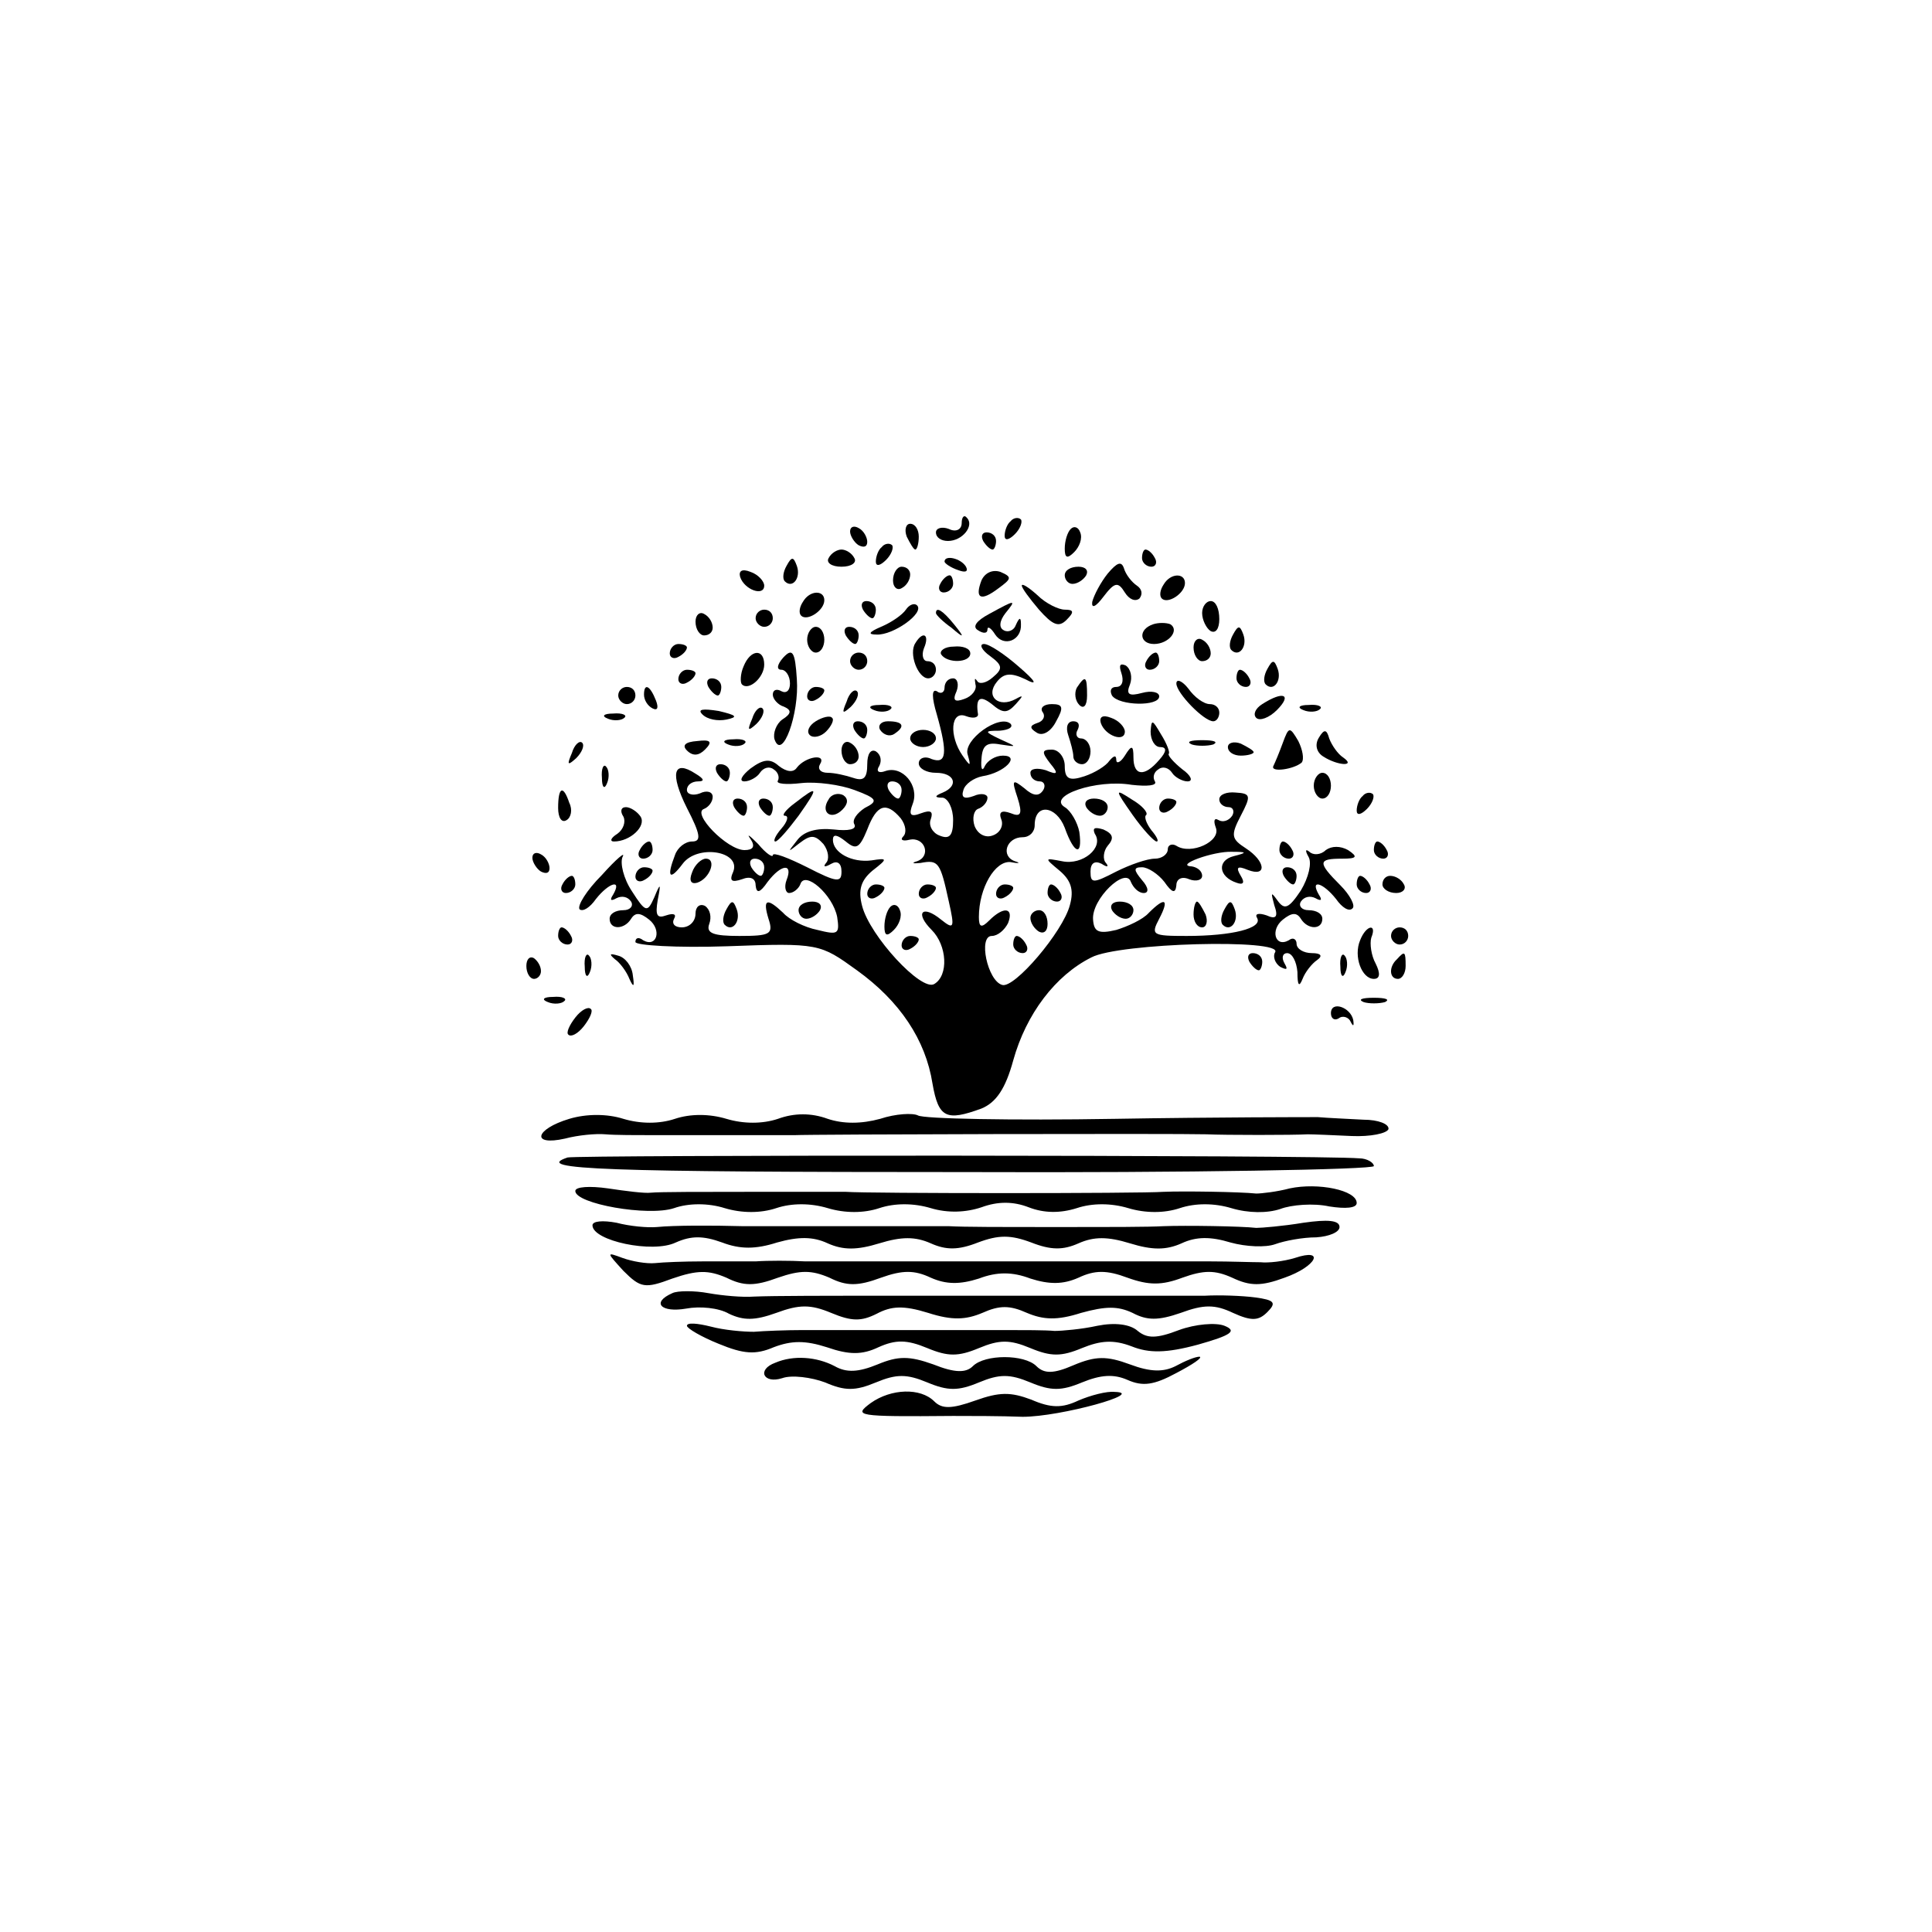 <?xml version="1.0" standalone="no"?>
<!DOCTYPE svg PUBLIC "-//W3C//DTD SVG 20010904//EN"
 "http://www.w3.org/TR/2001/REC-SVG-20010904/DTD/svg10.dtd">
<svg version="1.0" xmlns="http://www.w3.org/2000/svg"
 width="225pt" height="225pt" viewBox="0 0 225 225"
 preserveAspectRatio="xMidYMid meet">

<g transform="translate(0,225) scale(0.1,-0.1)"
fill="#000000" stroke="none">
<path d="M1120 1641 c0 -8 -7 -11 -15 -7 -8 3 -15 1 -15 -4 0 -6 6 -10 14 -10
17 0 31 18 22 27 -3 4 -6 1 -6 -6z"/>
<path d="M1177 1643 c-4 -3 -7 -11 -7 -17 0 -6 5 -5 12 2 6 6 9 14 7 17 -3 3
-9 2 -12 -2z"/>
<path d="M990 1631 c0 -5 5 -13 10 -16 6 -3 10 -2 10 4 0 5 -4 13 -10 16 -5 3
-10 2 -10 -4z"/>
<path d="M1056 1625 c4 -8 8 -15 10 -15 2 0 4 7 4 15 0 8 -4 15 -10 15 -5 0
-7 -7 -4 -15z"/>
<path d="M1247 1634 c-4 -4 -7 -14 -7 -23 0 -11 3 -12 11 -4 6 6 10 16 7 23
-2 6 -7 8 -11 4z"/>
<path d="M1145 1620 c3 -5 8 -10 11 -10 2 0 4 5 4 10 0 6 -5 10 -11 10 -5 0
-7 -4 -4 -10z"/>
<path d="M1027 1613 c-4 -3 -7 -11 -7 -17 0 -6 5 -5 12 2 6 6 9 14 7 17 -3 3
-9 2 -12 -2z"/>
<path d="M965 1600 c-3 -5 3 -10 15 -10 12 0 18 5 15 10 -3 6 -10 10 -15 10
-5 0 -12 -4 -15 -10z"/>
<path d="M1330 1600 c0 -5 5 -10 11 -10 5 0 7 5 4 10 -3 6 -8 10 -11 10 -2 0
-4 -4 -4 -10z"/>
<path d="M916 1591 c-4 -7 -5 -15 -2 -18 9 -9 19 4 14 18 -4 11 -6 11 -12 0z"/>
<path d="M1100 1596 c0 -2 7 -7 16 -10 8 -3 12 -2 9 4 -6 10 -25 14 -25 6z"/>
<path d="M1290 1582 c-8 -10 -16 -25 -18 -33 -1 -8 4 -6 13 6 13 17 17 18 25
5 5 -8 12 -11 17 -7 4 5 3 11 -3 15 -6 4 -13 13 -15 20 -3 9 -8 7 -19 -6z"/>
<path d="M862 1578 c5 -15 28 -23 28 -10 0 5 -7 13 -16 16 -10 4 -14 1 -12 -6z"/>
<path d="M1040 1574 c0 -8 5 -12 10 -9 6 3 10 10 10 16 0 5 -4 9 -10 9 -5 0
-10 -7 -10 -16z"/>
<path d="M1143 1574 c-8 -21 -1 -25 20 -9 15 11 16 13 2 19 -9 3 -18 -1 -22
-10z"/>
<path d="M1240 1580 c0 -5 4 -10 9 -10 6 0 13 5 16 10 3 6 -1 10 -9 10 -9 0
-16 -4 -16 -10z"/>
<path d="M1095 1570 c-3 -5 -1 -10 4 -10 6 0 11 5 11 10 0 6 -2 10 -4 10 -3 0
-8 -4 -11 -10z"/>
<path d="M1355 1569 c-4 -6 -5 -13 -2 -16 7 -7 27 6 27 18 0 12 -17 12 -25 -2z"/>
<path d="M1190 1568 c0 -3 9 -15 20 -28 16 -18 23 -21 32 -12 9 9 9 12 -2 12
-7 0 -22 7 -32 17 -10 9 -18 14 -18 11z"/>
<path d="M935 1549 c-4 -6 -5 -13 -2 -16 7 -7 27 6 27 18 0 12 -17 12 -25 -2z"/>
<path d="M1005 1540 c3 -5 8 -10 11 -10 2 0 4 5 4 10 0 6 -5 10 -11 10 -5 0
-7 -4 -4 -10z"/>
<path d="M1055 1540 c-4 -6 -17 -15 -29 -20 -14 -6 -16 -9 -5 -9 19 -1 56 25
47 34 -3 3 -9 1 -13 -5z"/>
<path d="M1152 1535 c-15 -8 -20 -15 -13 -19 6 -4 11 -4 11 1 0 4 4 2 9 -6 10
-15 31 -7 30 12 0 9 -2 8 -6 -1 -2 -6 -9 -9 -14 -6 -6 3 -5 11 2 20 13 16 12
16 -19 -1z"/>
<path d="M1400 1536 c0 -8 5 -18 10 -21 6 -3 10 3 10 14 0 12 -4 21 -10 21 -5
0 -10 -6 -10 -14z"/>
<path d="M810 1526 c0 -9 5 -16 10 -16 6 0 10 4 10 9 0 6 -4 13 -10 16 -5 3
-10 -1 -10 -9z"/>
<path d="M880 1530 c0 -5 5 -10 10 -10 6 0 10 5 10 10 0 6 -4 10 -10 10 -5 0
-10 -4 -10 -10z"/>
<path d="M1090 1536 c0 -2 8 -10 18 -17 15 -13 16 -12 3 4 -13 16 -21 21 -21
13z"/>
<path d="M1343 1523 c-18 -6 -16 -23 1 -23 17 0 30 16 19 23 -5 2 -14 2 -20 0z"/>
<path d="M940 1505 c0 -8 5 -15 10 -15 6 0 10 7 10 15 0 8 -4 15 -10 15 -5 0
-10 -7 -10 -15z"/>
<path d="M985 1510 c3 -5 8 -10 11 -10 2 0 4 5 4 10 0 6 -5 10 -11 10 -5 0 -7
-4 -4 -10z"/>
<path d="M1436 1511 c-4 -7 -5 -15 -2 -18 9 -9 19 4 14 18 -4 11 -6 11 -12 0z"/>
<path d="M1066 1501 c-8 -12 3 -41 15 -41 5 0 9 5 9 10 0 6 -4 10 -10 10 -5 0
-7 7 -4 15 7 16 -1 21 -10 6z"/>
<path d="M1390 1496 c0 -9 5 -16 10 -16 6 0 10 4 10 9 0 6 -4 13 -10 16 -5 3
-10 -1 -10 -9z"/>
<path d="M780 1489 c0 -5 5 -7 10 -4 6 3 10 8 10 11 0 2 -4 4 -10 4 -5 0 -10
-5 -10 -11z"/>
<path d="M912 1484 c-7 -8 -8 -14 -2 -14 5 0 10 -7 10 -16 0 -8 -4 -12 -10 -9
-5 3 -10 2 -10 -4 0 -5 6 -12 13 -14 9 -4 9 -8 -2 -15 -7 -5 -11 -16 -9 -23 9
-26 29 30 26 70 -2 32 -5 37 -16 25z"/>
<path d="M1096 1488 c7 -11 34 -10 34 1 0 6 -9 9 -19 8 -11 0 -17 -5 -15 -9z"/>
<path d="M1153 1486 c15 -11 15 -15 3 -25 -8 -7 -16 -8 -18 -4 -3 4 -3 3 -2
-4 2 -6 -4 -14 -13 -17 -11 -4 -14 -2 -9 9 3 8 1 15 -4 15 -6 0 -10 -5 -10
-11 0 -5 -4 -8 -9 -4 -6 3 -6 -7 0 -27 13 -46 11 -58 -6 -52 -8 4 -15 1 -15
-5 0 -6 9 -11 20 -11 22 0 27 -15 8 -23 -10 -4 -10 -6 0 -6 6 -1 12 -12 12
-26 0 -18 -4 -23 -16 -18 -8 3 -13 12 -10 19 3 9 0 11 -11 7 -13 -5 -15 -2
-10 11 8 21 -12 45 -32 38 -8 -3 -11 0 -7 6 3 6 2 13 -4 17 -6 3 -10 -3 -10
-15 0 -16 -4 -20 -16 -16 -9 3 -22 6 -30 6 -9 0 -12 5 -9 10 8 13 -17 9 -27
-4 -4 -6 -12 -5 -21 2 -10 9 -18 8 -33 -3 -10 -8 -14 -15 -7 -15 6 0 15 5 18
10 4 6 11 8 16 4 5 -3 7 -9 5 -13 -3 -4 10 -5 27 -3 18 2 46 -2 62 -8 27 -10
28 -13 12 -21 -9 -6 -15 -14 -12 -19 3 -6 -7 -8 -24 -6 -20 2 -35 -2 -43 -13
-11 -14 -11 -14 3 -3 13 10 18 10 28 -1 6 -8 7 -18 3 -22 -4 -5 -1 -5 6 -1 7
4 12 1 12 -9 0 -13 -5 -13 -40 5 -22 11 -40 18 -40 14 0 -3 -8 2 -17 13 -10
10 -14 13 -9 6 6 -9 3 -13 -7 -13 -20 0 -62 43 -47 48 5 2 10 8 10 14 0 6 -7
8 -15 4 -8 -3 -15 -1 -15 4 0 6 6 10 13 10 8 0 7 3 -3 9 -26 17 -30 0 -10 -40
16 -31 17 -39 6 -39 -8 0 -17 -7 -20 -16 -10 -26 -6 -30 9 -10 17 23 68 15 59
-9 -5 -11 -2 -13 10 -9 10 4 16 1 16 -7 1 -10 5 -9 14 4 16 21 30 22 22 2 -3
-8 -1 -15 3 -15 5 0 11 5 13 10 5 17 38 -12 43 -38 3 -20 1 -21 -23 -15 -15 3
-33 12 -40 20 -19 18 -24 16 -17 -7 6 -18 2 -20 -34 -20 -30 0 -39 3 -35 14 3
8 1 17 -5 21 -6 3 -11 -1 -11 -9 0 -9 -7 -16 -16 -16 -8 0 -12 4 -9 10 3 5 0
7 -9 4 -11 -4 -13 0 -10 18 4 20 3 20 -4 3 -8 -18 -10 -18 -26 7 -10 15 -14
33 -11 40 4 7 -7 -2 -24 -21 -18 -18 -29 -36 -26 -40 4 -3 12 2 19 12 15 19
31 24 20 5 -4 -6 -3 -8 4 -4 6 3 13 2 17 -4 3 -5 -1 -10 -9 -10 -9 0 -16 -4
-16 -10 0 -13 17 -13 25 0 5 8 11 7 21 -1 15 -12 9 -33 -7 -24 -5 4 -9 3 -9
-2 0 -4 48 -7 107 -5 107 4 108 3 151 -28 50 -36 80 -81 88 -132 7 -40 16 -44
57 -29 17 7 28 23 37 56 15 54 49 99 91 120 32 17 224 22 214 6 -3 -5 0 -13 6
-17 8 -4 9 -3 5 4 -4 7 -2 12 3 12 6 0 11 -10 12 -22 0 -16 2 -18 6 -8 3 8 11
18 17 22 7 5 4 8 -6 8 -10 0 -18 5 -18 11 0 5 -4 8 -9 4 -16 -9 -22 12 -7 24
10 8 16 9 21 1 8 -13 25 -13 25 0 0 6 -7 10 -16 10 -8 0 -12 5 -9 10 4 6 11 7
17 4 7 -4 8 -2 4 4 -11 19 5 14 20 -5 7 -10 15 -15 19 -11 4 3 -3 16 -14 27
-27 27 -26 31 2 31 17 0 19 2 7 10 -9 5 -19 5 -26 0 -6 -6 -15 -6 -19 -2 -5 4
-5 1 -1 -6 4 -7 0 -24 -9 -39 -14 -21 -19 -23 -27 -12 -8 11 -8 10 -4 -5 5
-14 2 -17 -9 -12 -9 3 -14 2 -11 -3 7 -12 -29 -21 -82 -21 -40 0 -42 1 -32 20
12 23 7 26 -12 7 -7 -8 -25 -16 -38 -20 -21 -5 -26 -2 -27 12 -2 24 38 62 44
44 3 -7 9 -13 15 -13 6 0 6 6 -2 15 -10 12 -10 15 0 15 7 0 19 -8 26 -17 9
-13 13 -14 14 -4 0 7 6 11 15 7 8 -3 15 -1 15 4 0 6 -6 10 -12 11 -21 1 25 18
47 17 17 0 18 -1 2 -5 -20 -5 -18 -24 3 -31 8 -3 10 0 5 8 -6 10 -4 12 8 7 23
-9 21 10 -2 25 -17 11 -18 15 -6 38 12 23 12 26 -6 27 -10 1 -19 -2 -19 -8 0
-5 5 -9 11 -9 5 0 7 -5 4 -10 -4 -6 -11 -8 -16 -5 -5 3 -6 -1 -3 -9 6 -16 -29
-32 -46 -21 -5 3 -10 1 -10 -4 0 -6 -7 -11 -15 -11 -9 0 -29 -7 -45 -15 -27
-14 -30 -14 -30 0 0 10 5 13 13 9 6 -4 9 -4 5 1 -4 4 -3 14 2 20 8 9 6 14 -5
19 -10 3 -13 2 -10 -5 11 -16 -14 -37 -38 -32 -21 4 -21 4 -3 -11 13 -11 17
-22 12 -40 -8 -31 -65 -98 -79 -93 -17 5 -28 57 -12 57 7 0 15 7 19 15 7 18
-5 20 -22 3 -9 -9 -12 -8 -12 4 0 34 19 66 37 64 10 -2 12 -1 5 1 -17 6 -10
28 9 28 8 0 14 6 14 14 0 26 25 23 35 -3 11 -31 21 -34 17 -5 -2 11 -10 25
-17 29 -21 13 37 33 78 26 18 -2 30 -1 27 4 -3 5 -1 11 4 14 5 4 12 2 16 -4 3
-5 12 -10 18 -10 7 0 4 7 -6 14 -10 8 -17 16 -16 18 2 1 -2 12 -9 23 -10 17
-11 18 -12 3 0 -10 5 -18 11 -18 8 0 8 -5 -1 -15 -17 -20 -30 -19 -30 3 0 14
-2 15 -10 2 -5 -8 -10 -10 -10 -5 0 6 -3 5 -8 -1 -4 -6 -17 -14 -29 -18 -18
-6 -23 -3 -23 12 0 10 -7 19 -15 19 -12 0 -12 -3 -2 -16 10 -12 9 -14 -5 -8
-10 3 -18 2 -18 -3 0 -6 5 -10 11 -10 5 0 7 -5 4 -10 -5 -8 -12 -7 -22 2 -14
11 -15 10 -8 -11 6 -19 4 -23 -8 -18 -11 4 -14 1 -11 -7 3 -7 -1 -16 -10 -19
-8 -3 -17 1 -21 11 -3 9 -1 18 4 20 6 2 11 8 11 13 0 4 -7 6 -16 2 -11 -4 -15
-2 -12 7 2 7 12 14 22 16 26 4 45 24 24 24 -9 0 -18 -6 -21 -12 -3 -7 -5 -4
-4 8 1 16 6 20 22 17 20 -3 20 -3 0 6 -19 9 -19 10 -1 10 11 1 16 4 13 8 -13
12 -56 -19 -50 -36 4 -14 3 -14 -6 -1 -16 23 -14 53 4 46 8 -3 14 -2 14 2 -3
19 2 23 16 12 13 -11 18 -11 28 0 9 10 9 11 0 6 -20 -11 -36 3 -22 20 8 10 16
11 33 3 15 -8 13 -3 -8 15 -16 14 -34 26 -40 26 -6 0 -3 -7 7 -14z m-103 -156
c0 -5 -2 -10 -4 -10 -3 0 -8 5 -11 10 -3 6 -1 10 4 10 6 0 11 -4 11 -10z m-1
-33 c6 -8 7 -17 3 -21 -4 -4 -1 -6 7 -4 18 4 26 -19 9 -25 -7 -2 -5 -3 4 -2
21 4 23 1 33 -45 7 -31 6 -33 -9 -21 -22 18 -31 8 -11 -12 18 -18 20 -53 3
-63 -15 -9 -75 56 -84 91 -5 19 -1 30 12 41 18 14 18 15 -1 12 -23 -3 -45 9
-45 24 0 7 5 6 15 -2 12 -10 16 -8 25 14 11 29 22 33 39 13z m-159 -57 c0 -5
-2 -10 -4 -10 -3 0 -8 5 -11 10 -3 6 -1 10 4 10 6 0 11 -4 11 -10z"/>
<path d="M1010 1209 c0 -5 5 -7 10 -4 6 3 10 8 10 11 0 2 -4 4 -10 4 -5 0 -10
-5 -10 -11z"/>
<path d="M1070 1209 c0 -5 5 -7 10 -4 6 3 10 8 10 11 0 2 -4 4 -10 4 -5 0 -10
-5 -10 -11z"/>
<path d="M1037 1194 c-4 -4 -7 -14 -7 -23 0 -11 3 -12 11 -4 6 6 10 16 7 23
-2 6 -7 8 -11 4z"/>
<path d="M1050 1149 c0 -5 5 -7 10 -4 6 3 10 8 10 11 0 2 -4 4 -10 4 -5 0 -10
-5 -10 -11z"/>
<path d="M866 1474 c-4 -9 -4 -19 -2 -21 8 -8 26 8 26 23 0 19 -16 18 -24 -2z"/>
<path d="M990 1480 c0 -5 5 -10 10 -10 6 0 10 5 10 10 0 6 -4 10 -10 10 -5 0
-10 -4 -10 -10z"/>
<path d="M1335 1480 c-3 -5 -1 -10 4 -10 6 0 11 5 11 10 0 6 -2 10 -4 10 -3 0
-8 -4 -11 -10z"/>
<path d="M1306 1466 c3 -9 1 -16 -6 -16 -6 0 -8 -4 -5 -10 8 -12 55 -13 55 -1
0 5 -9 7 -20 4 -15 -4 -19 -2 -14 10 3 8 1 18 -5 22 -7 3 -8 0 -5 -9z"/>
<path d="M1476 1471 c-4 -7 -5 -15 -2 -18 9 -9 19 4 14 18 -4 11 -6 11 -12 0z"/>
<path d="M790 1459 c0 -5 5 -7 10 -4 6 3 10 8 10 11 0 2 -4 4 -10 4 -5 0 -10
-5 -10 -11z"/>
<path d="M1440 1460 c0 -5 5 -10 11 -10 5 0 7 5 4 10 -3 6 -8 10 -11 10 -2 0
-4 -4 -4 -10z"/>
<path d="M825 1450 c3 -5 8 -10 11 -10 2 0 4 5 4 10 0 6 -5 10 -11 10 -5 0 -7
-4 -4 -10z"/>
<path d="M1254 1449 c-3 -6 -2 -15 3 -20 5 -5 9 -1 9 11 0 23 -2 24 -12 9z"/>
<path d="M1370 1454 c0 -11 32 -44 43 -44 4 0 7 5 7 10 0 6 -5 10 -11 10 -7 0
-18 8 -25 18 -7 9 -14 12 -14 6z"/>
<path d="M720 1440 c0 -5 5 -10 10 -10 6 0 10 5 10 10 0 6 -4 10 -10 10 -5 0
-10 -4 -10 -10z"/>
<path d="M750 1441 c0 -6 4 -13 10 -16 6 -3 7 1 4 9 -7 18 -14 21 -14 7z"/>
<path d="M940 1439 c0 -5 5 -7 10 -4 6 3 10 8 10 11 0 2 -4 4 -10 4 -5 0 -10
-5 -10 -11z"/>
<path d="M986 1433 c-6 -14 -5 -15 5 -6 7 7 10 15 7 18 -3 3 -9 -2 -12 -12z"/>
<path d="M1470 1430 c-8 -5 -11 -12 -7 -16 4 -4 15 0 24 9 18 18 8 23 -17 7z"/>
<path d="M818 1418 c6 -6 18 -8 28 -6 14 3 12 5 -9 10 -19 3 -25 2 -19 -4z"/>
<path d="M876 1413 c-6 -14 -5 -15 5 -6 7 7 10 15 7 18 -3 3 -9 -2 -12 -12z"/>
<path d="M1018 1423 c7 -3 16 -2 19 1 4 3 -2 6 -13 5 -11 0 -14 -3 -6 -6z"/>
<path d="M1214 1421 c4 -5 1 -11 -6 -13 -9 -3 -9 -6 -1 -11 7 -5 17 1 23 13 9
16 8 20 -5 20 -9 0 -14 -4 -11 -9z"/>
<path d="M1518 1423 c7 -3 16 -2 19 1 4 3 -2 6 -13 5 -11 0 -14 -3 -6 -6z"/>
<path d="M708 1413 c7 -3 16 -2 19 1 4 3 -2 6 -13 5 -11 0 -14 -3 -6 -6z"/>
<path d="M950 1410 c-8 -5 -11 -12 -7 -16 4 -4 13 -2 19 4 6 6 10 14 7 16 -2
3 -11 1 -19 -4z"/>
<path d="M1282 1408 c5 -15 28 -23 28 -10 0 5 -7 13 -16 16 -10 4 -14 1 -12
-6z"/>
<path d="M995 1400 c3 -5 8 -10 11 -10 2 0 4 5 4 10 0 6 -5 10 -11 10 -5 0 -7
-4 -4 -10z"/>
<path d="M1025 1400 c4 -6 11 -8 16 -5 14 9 11 15 -7 15 -8 0 -12 -5 -9 -10z"/>
<path d="M1244 1394 c3 -9 6 -20 6 -25 0 -5 5 -9 10 -9 6 0 10 7 10 15 0 8 -5
15 -11 15 -5 0 -7 5 -4 10 3 6 1 10 -5 10 -7 0 -9 -7 -6 -16z"/>
<path d="M1060 1390 c0 -5 7 -10 15 -10 8 0 15 5 15 10 0 6 -7 10 -15 10 -8 0
-15 -4 -15 -10z"/>
<path d="M1494 1385 c-4 -11 -9 -23 -11 -27 -4 -8 24 -4 33 4 3 4 1 15 -4 25
-10 17 -11 17 -18 -2z"/>
<path d="M1536 1391 c-5 -8 -3 -17 5 -22 17 -11 39 -12 23 -1 -6 4 -13 14 -16
22 -3 11 -6 11 -12 1z"/>
<path d="M666 1373 c-6 -14 -5 -15 5 -6 7 7 10 15 7 18 -3 3 -9 -2 -12 -12z"/>
<path d="M800 1376 c7 -7 14 -6 21 1 9 9 7 12 -9 10 -14 -1 -18 -5 -12 -11z"/>
<path d="M848 1383 c7 -3 16 -2 19 1 4 3 -2 6 -13 5 -11 0 -14 -3 -6 -6z"/>
<path d="M980 1376 c0 -9 5 -16 10 -16 6 0 10 4 10 9 0 6 -4 13 -10 16 -5 3
-10 -1 -10 -9z"/>
<path d="M1388 1383 c6 -2 18 -2 25 0 6 3 1 5 -13 5 -14 0 -19 -2 -12 -5z"/>
<path d="M1430 1380 c0 -6 7 -10 15 -10 8 0 15 2 15 4 0 2 -7 6 -15 10 -8 3
-15 1 -15 -4z"/>
<path d="M701 1344 c0 -11 3 -14 6 -6 3 7 2 16 -1 19 -3 4 -6 -2 -5 -13z"/>
<path d="M835 1350 c3 -5 8 -10 11 -10 2 0 4 5 4 10 0 6 -5 10 -11 10 -5 0 -7
-4 -4 -10z"/>
<path d="M1530 1335 c0 -8 5 -15 10 -15 6 0 10 7 10 15 0 8 -4 15 -10 15 -5 0
-10 -7 -10 -15z"/>
<path d="M650 1309 c0 -11 4 -18 10 -14 5 3 7 12 3 20 -7 21 -13 19 -13 -6z"/>
<path d="M926 1315 c-11 -8 -16 -15 -12 -15 5 0 3 -7 -4 -15 -7 -8 -10 -15 -7
-15 3 0 15 14 27 30 24 34 23 36 -4 15z"/>
<path d="M965 1319 c-10 -15 3 -25 16 -12 7 7 7 13 1 17 -6 3 -14 1 -17 -5z"/>
<path d="M1319 1301 c12 -17 25 -31 28 -31 3 0 0 6 -6 13 -6 8 -9 16 -6 18 2
3 -5 11 -17 18 -20 13 -20 12 1 -18z"/>
<path d="M1587 1323 c-4 -3 -7 -11 -7 -17 0 -6 5 -5 12 2 6 6 9 14 7 17 -3 3
-9 2 -12 -2z"/>
<path d="M855 1310 c3 -5 8 -10 11 -10 2 0 4 5 4 10 0 6 -5 10 -11 10 -5 0 -7
-4 -4 -10z"/>
<path d="M885 1310 c3 -5 8 -10 11 -10 2 0 4 5 4 10 0 6 -5 10 -11 10 -5 0 -7
-4 -4 -10z"/>
<path d="M1265 1310 c3 -5 10 -10 16 -10 5 0 9 5 9 10 0 6 -7 10 -16 10 -8 0
-12 -4 -9 -10z"/>
<path d="M1350 1309 c0 -5 5 -7 10 -4 6 3 10 8 10 11 0 2 -4 4 -10 4 -5 0 -10
-5 -10 -11z"/>
<path d="M726 1299 c3 -6 0 -15 -7 -20 -8 -5 -9 -9 -4 -9 19 0 38 18 31 29 -4
6 -12 11 -17 11 -6 0 -7 -5 -3 -11z"/>
<path d="M745 1260 c-3 -5 -1 -10 4 -10 6 0 11 5 11 10 0 6 -2 10 -4 10 -3 0
-8 -4 -11 -10z"/>
<path d="M1490 1260 c0 -5 5 -10 11 -10 5 0 7 5 4 10 -3 6 -8 10 -11 10 -2 0
-4 -4 -4 -10z"/>
<path d="M1600 1260 c0 -5 5 -10 11 -10 5 0 7 5 4 10 -3 6 -8 10 -11 10 -2 0
-4 -4 -4 -10z"/>
<path d="M620 1251 c0 -5 5 -13 10 -16 6 -3 10 -2 10 4 0 5 -4 13 -10 16 -5 3
-10 2 -10 -4z"/>
<path d="M806 1234 c-4 -10 -1 -14 6 -12 15 5 23 28 10 28 -5 0 -13 -7 -16
-16z"/>
<path d="M740 1229 c0 -5 5 -7 10 -4 6 3 10 8 10 11 0 2 -4 4 -10 4 -5 0 -10
-5 -10 -11z"/>
<path d="M1495 1230 c3 -5 8 -10 11 -10 2 0 4 5 4 10 0 6 -5 10 -11 10 -5 0
-7 -4 -4 -10z"/>
<path d="M655 1220 c-3 -5 -1 -10 4 -10 6 0 11 5 11 10 0 6 -2 10 -4 10 -3 0
-8 -4 -11 -10z"/>
<path d="M1580 1220 c0 -5 5 -10 11 -10 5 0 7 5 4 10 -3 6 -8 10 -11 10 -2 0
-4 -4 -4 -10z"/>
<path d="M1610 1220 c0 -5 7 -10 16 -10 8 0 12 5 9 10 -3 6 -10 10 -16 10 -5
0 -9 -4 -9 -10z"/>
<path d="M1160 1209 c0 -5 5 -7 10 -4 6 3 10 8 10 11 0 2 -4 4 -10 4 -5 0 -10
-5 -10 -11z"/>
<path d="M1220 1210 c0 -5 5 -10 11 -10 5 0 7 5 4 10 -3 6 -8 10 -11 10 -2 0
-4 -4 -4 -10z"/>
<path d="M846 1191 c-4 -7 -5 -15 -2 -18 9 -9 19 4 14 18 -4 11 -6 11 -12 0z"/>
<path d="M930 1190 c0 -5 4 -10 9 -10 6 0 13 5 16 10 3 6 -1 10 -9 10 -9 0
-16 -4 -16 -10z"/>
<path d="M1295 1190 c3 -5 10 -10 16 -10 5 0 9 5 9 10 0 6 -7 10 -16 10 -8 0
-12 -4 -9 -10z"/>
<path d="M1390 1185 c0 -8 4 -15 10 -15 5 0 7 7 4 15 -4 8 -8 15 -10 15 -2 0
-4 -7 -4 -15z"/>
<path d="M1426 1191 c-4 -7 -5 -15 -2 -18 9 -9 19 4 14 18 -4 11 -6 11 -12 0z"/>
<path d="M1200 1181 c0 -6 5 -13 10 -16 6 -3 10 1 10 9 0 9 -4 16 -10 16 -5 0
-10 -4 -10 -9z"/>
<path d="M650 1160 c0 -5 5 -10 11 -10 5 0 7 5 4 10 -3 6 -8 10 -11 10 -2 0
-4 -4 -4 -10z"/>
<path d="M1584 1155 c-8 -19 2 -45 16 -45 7 0 8 6 2 18 -5 9 -7 23 -5 30 7 17
-6 15 -13 -3z"/>
<path d="M1620 1160 c0 -5 5 -10 10 -10 6 0 10 5 10 10 0 6 -4 10 -10 10 -5 0
-10 -4 -10 -10z"/>
<path d="M1180 1150 c0 -5 5 -10 11 -10 5 0 7 5 4 10 -3 6 -8 10 -11 10 -2 0
-4 -4 -4 -10z"/>
<path d="M613 1125 c0 -8 4 -15 9 -15 4 0 8 4 8 9 0 6 -4 12 -8 15 -5 3 -9 -1
-9 -9z"/>
<path d="M681 1124 c0 -11 3 -14 6 -6 3 7 2 16 -1 19 -3 4 -6 -2 -5 -13z"/>
<path d="M716 1133 c6 -4 14 -15 17 -23 5 -11 6 -9 4 4 -1 11 -9 21 -17 23
-10 3 -11 2 -4 -4z"/>
<path d="M1455 1130 c3 -5 8 -10 11 -10 2 0 4 5 4 10 0 6 -5 10 -11 10 -5 0
-7 -4 -4 -10z"/>
<path d="M1561 1124 c0 -11 3 -14 6 -6 3 7 2 16 -1 19 -3 4 -6 -2 -5 -13z"/>
<path d="M1627 1133 c-10 -9 -9 -23 1 -23 5 0 9 7 9 15 0 17 -1 18 -10 8z"/>
<path d="M638 1083 c7 -3 16 -2 19 1 4 3 -2 6 -13 5 -11 0 -14 -3 -6 -6z"/>
<path d="M1588 1083 c6 -2 18 -2 25 0 6 3 1 5 -13 5 -14 0 -19 -2 -12 -5z"/>
<path d="M670 1065 c-7 -9 -11 -18 -8 -20 3 -3 11 1 18 10 7 9 11 18 8 20 -3
3 -11 -1 -18 -10z"/>
<path d="M1550 1070 c0 -6 4 -9 9 -6 5 4 12 1 14 -4 3 -6 4 -5 3 2 -3 15 -26
23 -26 8z"/>
<path d="M663 947 c-40 -12 -45 -32 -5 -23 15 4 36 6 47 5 11 -1 37 -1 58 -1
20 0 44 0 52 0 8 0 32 0 53 0 20 0 46 0 57 0 18 1 443 2 480 1 21 -1 102 -1
118 0 6 0 30 -1 51 -2 22 -1 41 3 43 8 1 6 -12 11 -29 11 -18 1 -42 2 -53 3
-11 0 -118 0 -237 -2 -120 -2 -223 0 -229 4 -6 3 -26 2 -44 -4 -22 -6 -43 -6
-61 0 -19 7 -39 7 -58 0 -18 -6 -40 -6 -60 0 -20 6 -42 6 -60 0 -18 -6 -40 -6
-60 0 -19 6 -43 6 -63 0z"/>
<path d="M661 902 c-42 -14 43 -17 464 -17 261 -1 475 3 475 7 0 4 -8 9 -17 9
-45 4 -912 4 -922 1z"/>
<path d="M670 863 c0 -15 85 -30 115 -20 17 6 40 6 59 0 20 -6 42 -6 60 0 18
6 40 6 60 0 20 -6 42 -6 60 0 18 6 40 6 60 0 20 -6 41 -5 59 1 19 7 37 7 55 0
18 -7 37 -7 56 -1 18 6 40 6 60 0 20 -6 42 -6 60 0 18 6 40 6 60 0 20 -6 42
-6 57 -1 13 5 39 7 57 3 19 -3 32 -2 32 4 0 15 -45 24 -78 17 -15 -4 -33 -6
-39 -6 -19 2 -85 3 -108 2 -26 -2 -344 -2 -370 0 -11 0 -37 0 -57 0 -21 0 -45
0 -53 0 -55 0 -107 0 -117 -1 -7 -1 -30 2 -50 5 -21 3 -38 2 -38 -3z"/>
<path d="M690 823 c0 -18 70 -33 97 -20 18 8 32 8 54 0 21 -8 39 -8 64 0 25 7
42 7 59 -1 18 -8 34 -8 60 0 26 8 42 8 60 0 18 -8 32 -8 55 1 24 9 38 9 62 0
23 -9 37 -9 55 -1 18 8 34 8 60 0 26 -8 42 -8 60 0 17 8 34 8 57 1 18 -5 41
-6 52 -2 11 4 32 8 48 8 15 1 27 6 27 12 0 8 -14 9 -42 5 -24 -4 -49 -6 -55
-6 -17 2 -82 3 -108 2 -18 -1 -58 -1 -125 -1 -67 0 -107 0 -125 1 -11 0 -38 0
-60 0 -22 0 -49 0 -60 0 -11 0 -38 0 -60 0 -22 0 -49 0 -60 0 -36 1 -80 1
-100 -1 -11 -1 -32 1 -47 5 -16 3 -28 2 -28 -3z"/>
<path d="M726 770 c20 -20 25 -21 57 -9 29 10 42 10 63 1 20 -10 33 -10 60 0
26 9 39 9 60 0 20 -10 33 -10 60 0 25 9 39 9 58 0 18 -8 34 -8 56 -1 21 8 39
8 60 0 22 -7 38 -7 56 1 19 9 33 9 57 0 25 -9 40 -9 64 0 25 9 38 9 58 0 21
-10 34 -10 61 0 37 13 48 35 12 23 -13 -4 -31 -6 -40 -5 -10 0 -36 1 -58 1
-22 0 -49 0 -60 0 -11 0 -38 0 -60 0 -22 0 -49 0 -60 0 -11 0 -38 0 -60 0 -22
0 -49 0 -60 0 -11 0 -38 0 -60 0 -22 0 -49 0 -60 0 -11 0 -35 0 -52 0 -18 1
-44 1 -58 0 -14 0 -42 0 -62 0 -21 0 -46 -1 -55 -2 -10 -1 -27 2 -38 6 -19 7
-19 7 1 -15z"/>
<path d="M783 744 c-25 -11 -13 -23 16 -18 16 3 38 1 50 -6 17 -8 30 -8 55 1
27 10 40 10 64 0 24 -10 35 -10 53 -1 17 9 31 10 60 1 28 -9 44 -8 63 0 20 9
32 9 52 0 19 -8 35 -9 63 0 29 8 43 8 60 0 17 -9 30 -9 56 0 27 10 40 10 61 0
22 -10 30 -9 40 1 11 11 8 14 -14 17 -15 2 -42 3 -59 2 -18 0 -42 0 -53 0 -11
0 -38 0 -60 0 -22 0 -49 0 -60 0 -11 0 -38 0 -60 0 -22 0 -49 0 -60 0 -11 0
-38 0 -60 0 -90 0 -148 0 -172 -1 -13 -1 -36 1 -53 4 -16 3 -36 3 -42 0z"/>
<path d="M800 706 c0 -3 17 -13 37 -21 29 -12 43 -13 64 -4 21 8 37 8 62 0 26
-9 41 -9 60 0 20 9 33 9 57 -1 24 -10 36 -10 60 0 24 10 36 10 60 0 24 -10 36
-10 60 0 22 9 37 10 58 2 20 -8 40 -8 77 2 39 11 46 16 31 22 -10 4 -34 2 -53
-5 -26 -10 -37 -10 -48 -1 -9 8 -27 10 -47 6 -18 -4 -41 -6 -50 -6 -10 1 -36
1 -58 1 -40 0 -51 0 -115 0 -19 0 -46 0 -60 0 -14 0 -41 0 -60 0 -19 0 -45 -1
-57 -2 -13 0 -35 2 -50 6 -16 4 -28 5 -28 1z"/>
<path d="M903 663 c-22 -8 -14 -25 8 -18 11 4 34 1 50 -5 23 -10 35 -10 59 0
24 10 36 10 60 0 24 -10 36 -10 60 0 24 10 36 10 60 0 24 -10 36 -10 60 0 22
9 37 10 53 3 18 -8 31 -6 57 8 19 10 31 18 27 19 -5 0 -17 -5 -28 -11 -14 -7
-29 -7 -53 2 -27 10 -40 10 -66 -1 -23 -10 -34 -10 -43 -1 -14 14 -60 14 -74
0 -8 -8 -21 -8 -46 2 -28 10 -41 10 -65 0 -22 -9 -36 -10 -50 -2 -21 11 -48
13 -69 4z"/>
<path d="M1014 616 c-20 -15 -18 -16 96 -15 19 0 56 0 81 -1 44 0 145 28 107
29 -9 1 -28 -4 -42 -10 -19 -9 -32 -9 -55 1 -24 9 -37 9 -65 -1 -28 -10 -39
-10 -48 -1 -16 16 -50 15 -74 -2z"/>
</g>
</svg>
